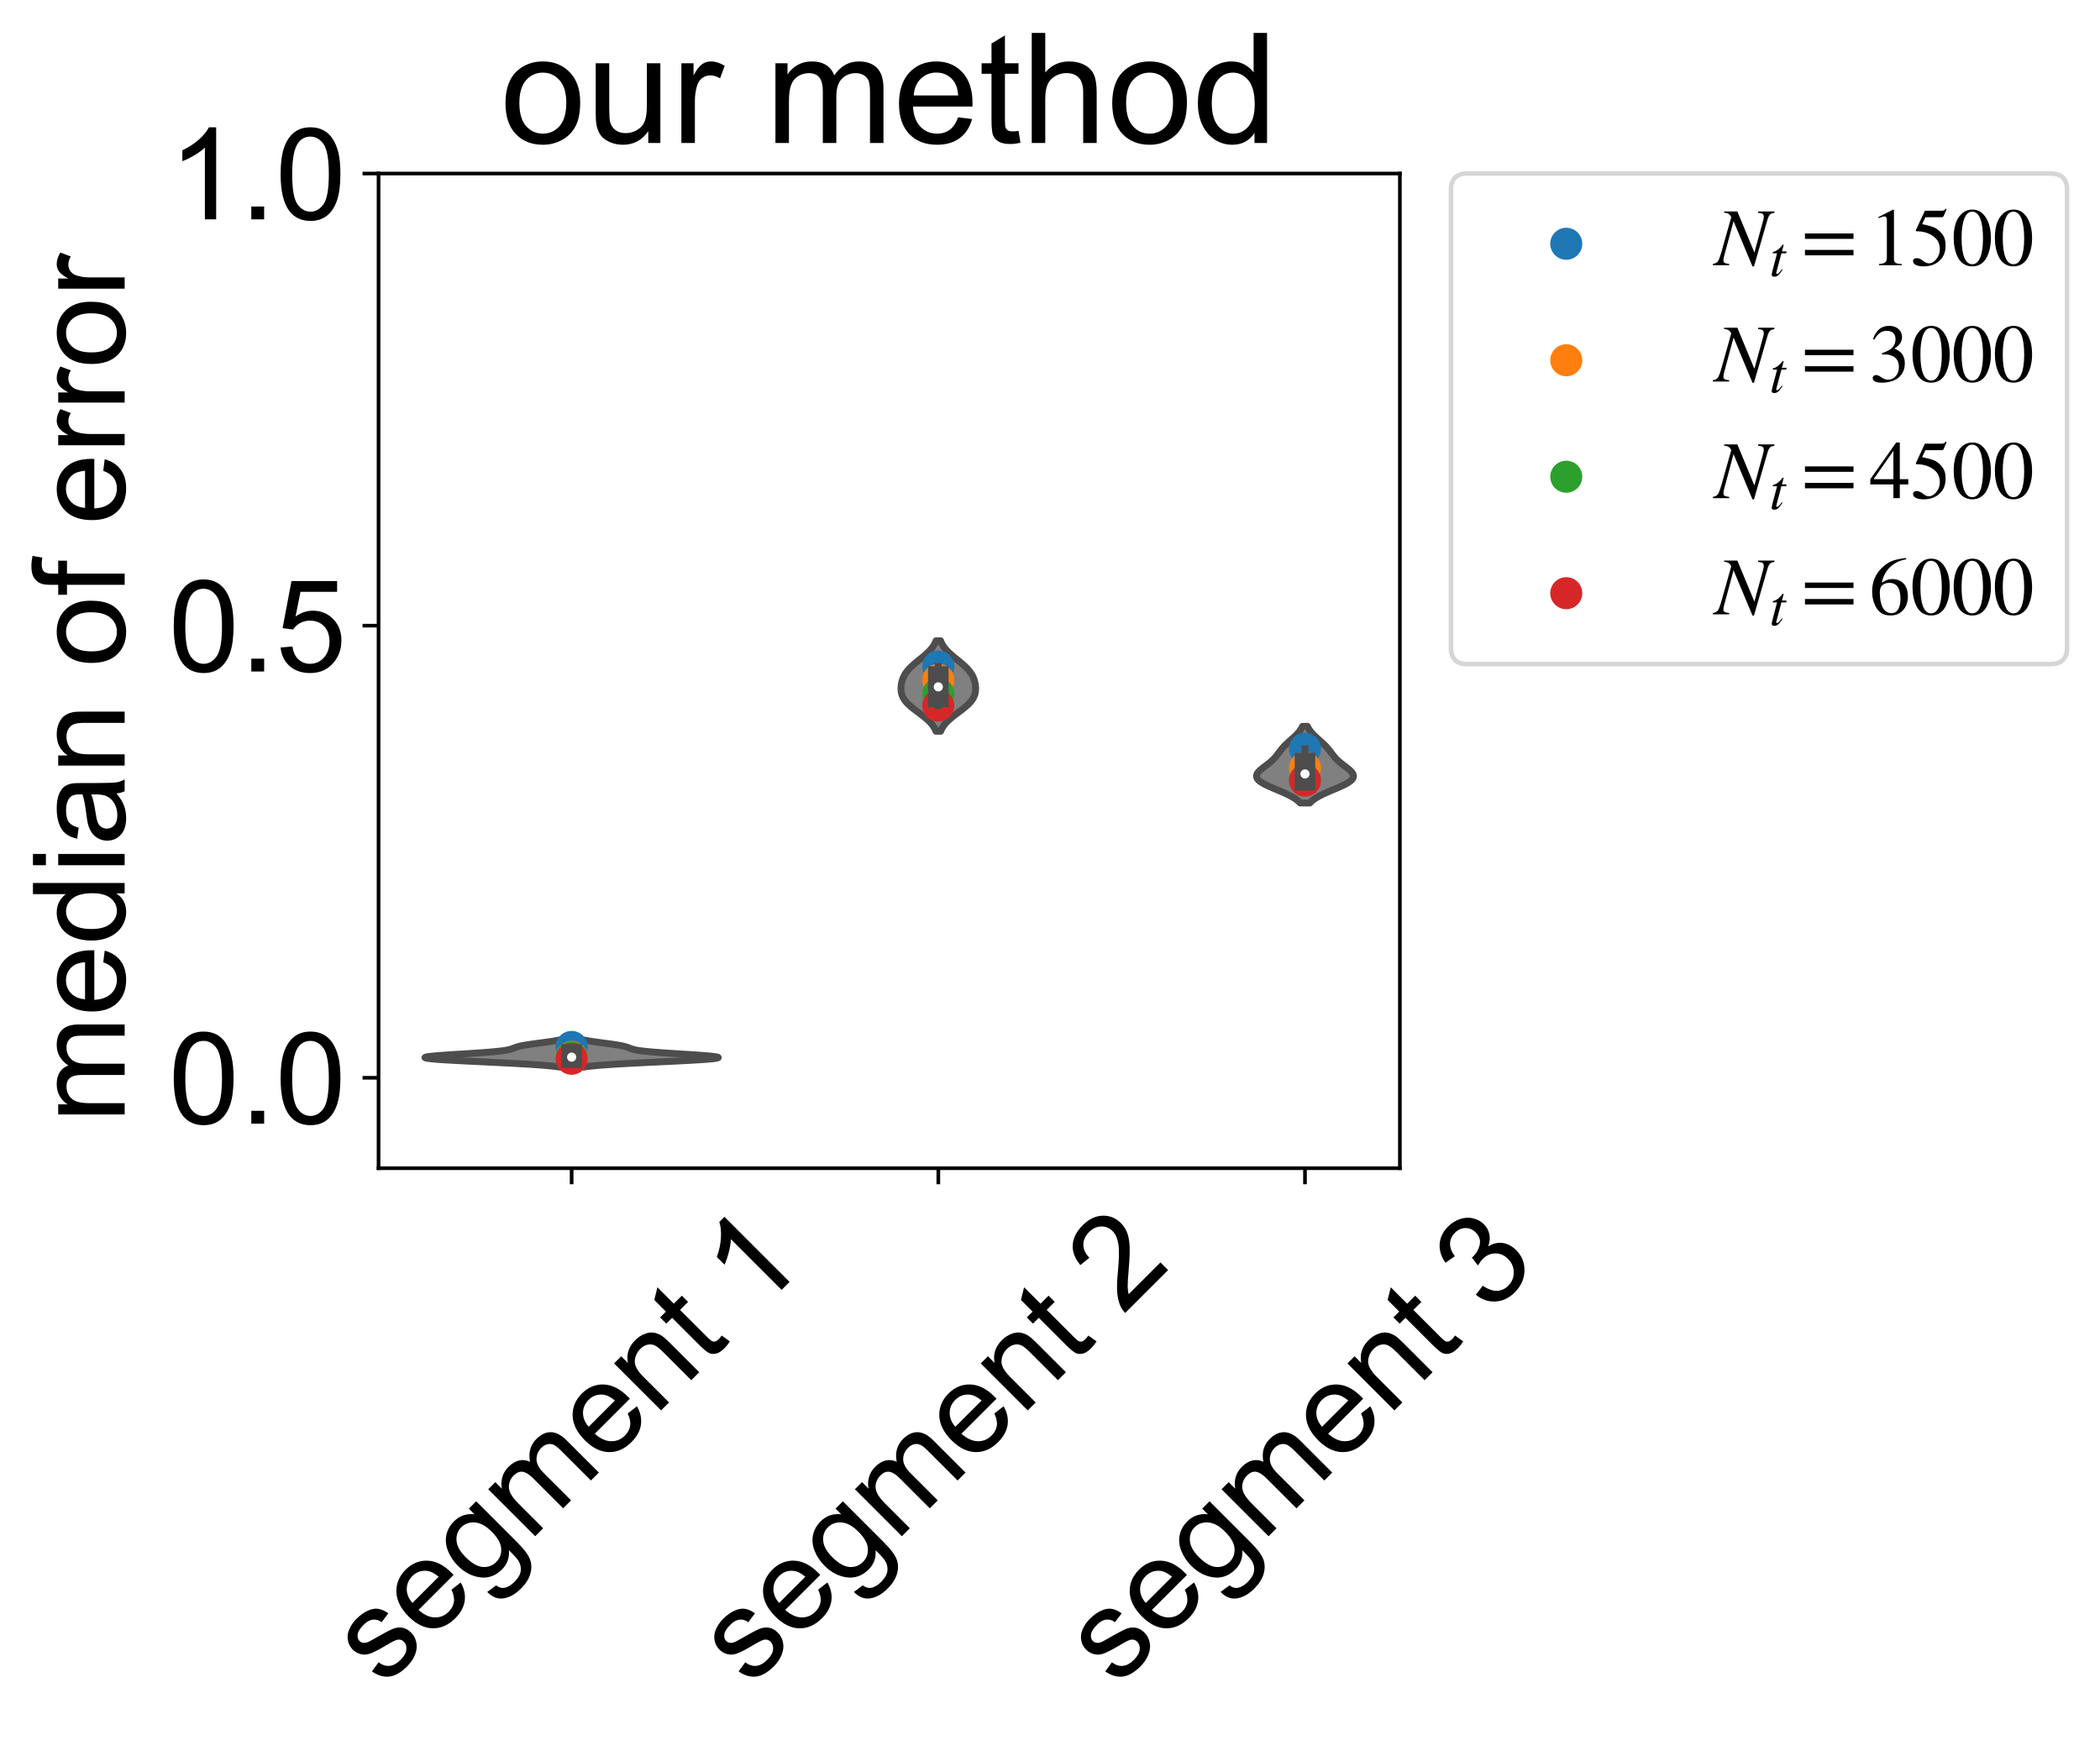 <?xml version="1.0" encoding="utf-8" standalone="no"?>
<!DOCTYPE svg PUBLIC "-//W3C//DTD SVG 1.1//EN"
  "http://www.w3.org/Graphics/SVG/1.1/DTD/svg11.dtd">
<!-- Created with matplotlib (https://matplotlib.org/) -->
<svg height="380.409pt" version="1.1" viewBox="0 0 458.927 380.409" width="458.927pt" xmlns="http://www.w3.org/2000/svg" xmlns:xlink="http://www.w3.org/1999/xlink">
 <defs>
  <style type="text/css">
*{stroke-linecap:butt;stroke-linejoin:round;}
  </style>
 </defs>
 <g id="figure_1">
  <g id="patch_1">
   <path d="M 0 380.409 
L 458.927 380.409 
L 458.927 0 
L 0 0 
z
" style="fill:#ffffff;"/>
  </g>
  <g id="axes_1">
   <g id="patch_2">
    <path d="M 82.727 255.368 
L 305.927 255.368 
L 305.927 37.928 
L 82.727 37.928 
z
" style="fill:#ffffff;"/>
   </g>
   <g id="PolyCollection_1">
    <defs>
     <path d="M 127.63 -147.157 
L 122.22 -147.157 
L 121.786 -147.22 
L 121.3 -147.283 
L 120.758 -147.346 
L 120.157 -147.408 
L 119.494 -147.471 
L 118.768 -147.534 
L 117.976 -147.597 
L 117.12 -147.659 
L 116.198 -147.722 
L 115.212 -147.785 
L 114.165 -147.848 
L 113.06 -147.91 
L 111.902 -147.973 
L 110.697 -148.036 
L 109.452 -148.098 
L 108.175 -148.161 
L 106.876 -148.224 
L 105.566 -148.287 
L 104.257 -148.349 
L 102.96 -148.412 
L 101.688 -148.475 
L 100.456 -148.538 
L 99.276 -148.6 
L 98.161 -148.663 
L 97.125 -148.726 
L 96.18 -148.788 
L 95.337 -148.851 
L 94.606 -148.914 
L 93.995 -148.977 
L 93.513 -149.039 
L 93.163 -149.102 
L 92.949 -149.165 
L 92.872 -149.228 
L 92.932 -149.29 
L 93.125 -149.353 
L 93.446 -149.416 
L 93.887 -149.478 
L 94.441 -149.541 
L 95.097 -149.604 
L 95.843 -149.667 
L 96.665 -149.729 
L 97.551 -149.792 
L 98.486 -149.855 
L 99.455 -149.918 
L 100.445 -149.98 
L 101.441 -150.043 
L 102.43 -150.106 
L 103.4 -150.168 
L 104.34 -150.231 
L 105.239 -150.294 
L 106.09 -150.357 
L 106.887 -150.419 
L 107.623 -150.482 
L 108.297 -150.545 
L 108.906 -150.608 
L 109.45 -150.67 
L 109.932 -150.733 
L 110.354 -150.796 
L 110.72 -150.858 
L 111.037 -150.921 
L 111.309 -150.984 
L 111.544 -151.047 
L 111.75 -151.109 
L 111.933 -151.172 
L 112.101 -151.235 
L 112.262 -151.298 
L 112.422 -151.36 
L 112.587 -151.423 
L 112.764 -151.486 
L 112.957 -151.548 
L 113.17 -151.611 
L 113.407 -151.674 
L 113.67 -151.737 
L 113.96 -151.799 
L 114.277 -151.862 
L 114.621 -151.925 
L 114.991 -151.988 
L 115.384 -152.05 
L 115.798 -152.113 
L 116.231 -152.176 
L 116.678 -152.239 
L 117.135 -152.301 
L 117.6 -152.364 
L 118.068 -152.427 
L 118.535 -152.489 
L 118.997 -152.552 
L 119.451 -152.615 
L 119.894 -152.678 
L 120.322 -152.74 
L 120.734 -152.803 
L 121.127 -152.866 
L 121.499 -152.929 
L 121.849 -152.991 
L 122.177 -153.054 
L 122.481 -153.117 
L 122.762 -153.179 
L 123.02 -153.242 
L 123.255 -153.305 
L 123.468 -153.368 
L 126.381 -153.368 
L 126.381 -153.368 
L 126.594 -153.305 
L 126.829 -153.242 
L 127.087 -153.179 
L 127.368 -153.117 
L 127.673 -153.054 
L 128 -152.991 
L 128.351 -152.929 
L 128.723 -152.866 
L 129.116 -152.803 
L 129.527 -152.74 
L 129.956 -152.678 
L 130.399 -152.615 
L 130.853 -152.552 
L 131.315 -152.489 
L 131.782 -152.427 
L 132.249 -152.364 
L 132.714 -152.301 
L 133.172 -152.239 
L 133.619 -152.176 
L 134.051 -152.113 
L 134.466 -152.05 
L 134.859 -151.988 
L 135.229 -151.925 
L 135.573 -151.862 
L 135.89 -151.799 
L 136.179 -151.737 
L 136.442 -151.674 
L 136.679 -151.611 
L 136.893 -151.548 
L 137.086 -151.486 
L 137.262 -151.423 
L 137.428 -151.36 
L 137.588 -151.298 
L 137.748 -151.235 
L 137.916 -151.172 
L 138.1 -151.109 
L 138.305 -151.047 
L 138.54 -150.984 
L 138.813 -150.921 
L 139.129 -150.858 
L 139.496 -150.796 
L 139.918 -150.733 
L 140.399 -150.67 
L 140.944 -150.608 
L 141.553 -150.545 
L 142.226 -150.482 
L 142.963 -150.419 
L 143.759 -150.357 
L 144.61 -150.294 
L 145.51 -150.231 
L 146.449 -150.168 
L 147.419 -150.106 
L 148.408 -150.043 
L 149.404 -149.98 
L 150.394 -149.918 
L 151.364 -149.855 
L 152.298 -149.792 
L 153.184 -149.729 
L 154.007 -149.667 
L 154.752 -149.604 
L 155.408 -149.541 
L 155.962 -149.478 
L 156.404 -149.416 
L 156.725 -149.353 
L 156.917 -149.29 
L 156.977 -149.228 
L 156.901 -149.165 
L 156.687 -149.102 
L 156.337 -149.039 
L 155.854 -148.977 
L 155.244 -148.914 
L 154.513 -148.851 
L 153.669 -148.788 
L 152.724 -148.726 
L 151.688 -148.663 
L 150.574 -148.6 
L 149.394 -148.538 
L 148.161 -148.475 
L 146.89 -148.412 
L 145.593 -148.349 
L 144.283 -148.287 
L 142.973 -148.224 
L 141.675 -148.161 
L 140.398 -148.098 
L 139.153 -148.036 
L 137.947 -147.973 
L 136.789 -147.91 
L 135.684 -147.848 
L 134.637 -147.785 
L 133.651 -147.722 
L 132.73 -147.659 
L 131.873 -147.597 
L 131.082 -147.534 
L 130.356 -147.471 
L 129.693 -147.408 
L 129.092 -147.346 
L 128.549 -147.283 
L 128.063 -147.22 
L 127.63 -147.157 
z
" id="m12035058ef" style="stroke:#4d4d4d;stroke-width:1.5;"/>
    </defs>
    <g clip-path="url(#p26f9926bec)">
     <use style="fill:#808080;stroke:#4d4d4d;stroke-width:1.5;" x="0" xlink:href="#m12035058ef" y="380.409"/>
    </g>
   </g>
   <g id="PolyCollection_2">
    <defs>
     <path d="M 205.576 -220.557 
L 204.536 -220.557 
L 204.454 -220.757 
L 204.362 -220.957 
L 204.26 -221.156 
L 204.147 -221.356 
L 204.023 -221.556 
L 203.887 -221.756 
L 203.739 -221.955 
L 203.578 -222.155 
L 203.406 -222.355 
L 203.222 -222.555 
L 203.026 -222.755 
L 202.818 -222.954 
L 202.599 -223.154 
L 202.371 -223.354 
L 202.133 -223.554 
L 201.887 -223.753 
L 201.635 -223.953 
L 201.377 -224.153 
L 201.114 -224.353 
L 200.849 -224.552 
L 200.583 -224.752 
L 200.318 -224.952 
L 200.055 -225.152 
L 199.796 -225.352 
L 199.542 -225.551 
L 199.296 -225.751 
L 199.058 -225.951 
L 198.829 -226.151 
L 198.612 -226.35 
L 198.406 -226.55 
L 198.213 -226.75 
L 198.034 -226.95 
L 197.868 -227.149 
L 197.717 -227.349 
L 197.579 -227.549 
L 197.456 -227.749 
L 197.347 -227.949 
L 197.251 -228.148 
L 197.168 -228.348 
L 197.098 -228.548 
L 197.04 -228.748 
L 196.992 -228.947 
L 196.956 -229.147 
L 196.929 -229.347 
L 196.911 -229.547 
L 196.901 -229.746 
L 196.9 -229.946 
L 196.906 -230.146 
L 196.918 -230.346 
L 196.938 -230.546 
L 196.964 -230.745 
L 196.996 -230.945 
L 197.035 -231.145 
L 197.081 -231.345 
L 197.133 -231.544 
L 197.193 -231.744 
L 197.26 -231.944 
L 197.335 -232.144 
L 197.419 -232.343 
L 197.512 -232.543 
L 197.614 -232.743 
L 197.726 -232.943 
L 197.848 -233.143 
L 197.981 -233.342 
L 198.125 -233.542 
L 198.28 -233.742 
L 198.446 -233.942 
L 198.623 -234.141 
L 198.81 -234.341 
L 199.008 -234.541 
L 199.215 -234.741 
L 199.43 -234.94 
L 199.654 -235.14 
L 199.884 -235.34 
L 200.121 -235.54 
L 200.361 -235.74 
L 200.605 -235.939 
L 200.851 -236.139 
L 201.098 -236.339 
L 201.343 -236.539 
L 201.587 -236.738 
L 201.826 -236.938 
L 202.061 -237.138 
L 202.29 -237.338 
L 202.511 -237.537 
L 202.724 -237.737 
L 202.929 -237.937 
L 203.123 -238.137 
L 203.307 -238.337 
L 203.481 -238.536 
L 203.643 -238.736 
L 203.794 -238.936 
L 203.934 -239.136 
L 204.063 -239.335 
L 204.181 -239.535 
L 204.289 -239.735 
L 204.386 -239.935 
L 204.474 -240.134 
L 204.553 -240.334 
L 205.559 -240.334 
L 205.559 -240.334 
L 205.637 -240.134 
L 205.725 -239.935 
L 205.823 -239.735 
L 205.93 -239.535 
L 206.048 -239.335 
L 206.177 -239.136 
L 206.317 -238.936 
L 206.468 -238.736 
L 206.631 -238.536 
L 206.804 -238.337 
L 206.988 -238.137 
L 207.183 -237.937 
L 207.387 -237.737 
L 207.6 -237.537 
L 207.822 -237.338 
L 208.05 -237.138 
L 208.285 -236.938 
L 208.525 -236.738 
L 208.768 -236.539 
L 209.014 -236.339 
L 209.26 -236.139 
L 209.506 -235.939 
L 209.75 -235.74 
L 209.991 -235.54 
L 210.227 -235.34 
L 210.458 -235.14 
L 210.681 -234.94 
L 210.897 -234.741 
L 211.104 -234.541 
L 211.301 -234.341 
L 211.488 -234.141 
L 211.665 -233.942 
L 211.831 -233.742 
L 211.986 -233.542 
L 212.13 -233.342 
L 212.263 -233.143 
L 212.386 -232.943 
L 212.498 -232.743 
L 212.6 -232.543 
L 212.693 -232.343 
L 212.776 -232.144 
L 212.851 -231.944 
L 212.919 -231.744 
L 212.978 -231.544 
L 213.031 -231.345 
L 213.076 -231.145 
L 213.115 -230.945 
L 213.147 -230.745 
L 213.173 -230.546 
L 213.193 -230.346 
L 213.206 -230.146 
L 213.212 -229.946 
L 213.21 -229.746 
L 213.201 -229.547 
L 213.183 -229.347 
L 213.156 -229.147 
L 213.119 -228.947 
L 213.072 -228.748 
L 213.014 -228.548 
L 212.943 -228.348 
L 212.861 -228.148 
L 212.765 -227.949 
L 212.655 -227.749 
L 212.532 -227.549 
L 212.395 -227.349 
L 212.243 -227.149 
L 212.077 -226.95 
L 211.898 -226.75 
L 211.705 -226.55 
L 211.5 -226.35 
L 211.282 -226.151 
L 211.054 -225.951 
L 210.816 -225.751 
L 210.569 -225.551 
L 210.315 -225.352 
L 210.056 -225.152 
L 209.793 -224.952 
L 209.528 -224.752 
L 209.262 -224.552 
L 208.997 -224.353 
L 208.735 -224.153 
L 208.477 -223.953 
L 208.224 -223.753 
L 207.978 -223.554 
L 207.74 -223.354 
L 207.512 -223.154 
L 207.294 -222.954 
L 207.086 -222.755 
L 206.89 -222.555 
L 206.705 -222.355 
L 206.533 -222.155 
L 206.373 -221.955 
L 206.225 -221.756 
L 206.089 -221.556 
L 205.965 -221.356 
L 205.852 -221.156 
L 205.75 -220.957 
L 205.658 -220.757 
L 205.576 -220.557 
z
" id="mddac455bd5" style="stroke:#4d4d4d;stroke-width:1.5;"/>
    </defs>
    <g clip-path="url(#p26f9926bec)">
     <use style="fill:#808080;stroke:#4d4d4d;stroke-width:1.5;" x="0" xlink:href="#mddac455bd5" y="380.409"/>
    </g>
   </g>
   <g id="PolyCollection_3">
    <defs>
     <path d="M 286.242 -204.866 
L 284.132 -204.866 
L 283.975 -205.035 
L 283.8 -205.205 
L 283.608 -205.374 
L 283.397 -205.544 
L 283.168 -205.713 
L 282.919 -205.883 
L 282.651 -206.052 
L 282.364 -206.221 
L 282.058 -206.391 
L 281.734 -206.56 
L 281.394 -206.73 
L 281.039 -206.899 
L 280.669 -207.069 
L 280.289 -207.238 
L 279.899 -207.408 
L 279.502 -207.577 
L 279.101 -207.747 
L 278.7 -207.916 
L 278.3 -208.086 
L 277.906 -208.255 
L 277.521 -208.425 
L 277.149 -208.594 
L 276.791 -208.764 
L 276.453 -208.933 
L 276.136 -209.103 
L 275.843 -209.272 
L 275.577 -209.442 
L 275.341 -209.611 
L 275.135 -209.781 
L 274.961 -209.95 
L 274.82 -210.12 
L 274.713 -210.289 
L 274.639 -210.459 
L 274.599 -210.628 
L 274.592 -210.798 
L 274.616 -210.967 
L 274.67 -211.137 
L 274.753 -211.306 
L 274.861 -211.476 
L 274.993 -211.645 
L 275.146 -211.815 
L 275.317 -211.984 
L 275.504 -212.154 
L 275.704 -212.323 
L 275.913 -212.493 
L 276.129 -212.662 
L 276.35 -212.832 
L 276.572 -213.001 
L 276.795 -213.171 
L 277.014 -213.34 
L 277.23 -213.51 
L 277.439 -213.679 
L 277.642 -213.849 
L 277.837 -214.018 
L 278.023 -214.188 
L 278.2 -214.357 
L 278.369 -214.527 
L 278.529 -214.696 
L 278.681 -214.866 
L 278.826 -215.035 
L 278.965 -215.205 
L 279.099 -215.374 
L 279.229 -215.544 
L 279.356 -215.713 
L 279.483 -215.883 
L 279.609 -216.052 
L 279.737 -216.222 
L 279.867 -216.391 
L 280.002 -216.561 
L 280.14 -216.73 
L 280.284 -216.9 
L 280.434 -217.069 
L 280.59 -217.238 
L 280.752 -217.408 
L 280.919 -217.577 
L 281.093 -217.747 
L 281.272 -217.916 
L 281.455 -218.086 
L 281.642 -218.255 
L 281.831 -218.425 
L 282.022 -218.594 
L 282.213 -218.764 
L 282.404 -218.933 
L 282.593 -219.103 
L 282.779 -219.272 
L 282.96 -219.442 
L 283.137 -219.611 
L 283.308 -219.781 
L 283.472 -219.95 
L 283.628 -220.12 
L 283.776 -220.289 
L 283.916 -220.459 
L 284.047 -220.628 
L 284.17 -220.798 
L 284.283 -220.967 
L 284.387 -221.137 
L 284.482 -221.306 
L 284.569 -221.476 
L 284.648 -221.645 
L 285.725 -221.645 
L 285.725 -221.645 
L 285.804 -221.476 
L 285.891 -221.306 
L 285.986 -221.137 
L 286.091 -220.967 
L 286.204 -220.798 
L 286.326 -220.628 
L 286.457 -220.459 
L 286.597 -220.289 
L 286.745 -220.12 
L 286.902 -219.95 
L 287.066 -219.781 
L 287.236 -219.611 
L 287.413 -219.442 
L 287.595 -219.272 
L 287.781 -219.103 
L 287.969 -218.933 
L 288.16 -218.764 
L 288.352 -218.594 
L 288.542 -218.425 
L 288.732 -218.255 
L 288.918 -218.086 
L 289.102 -217.916 
L 289.28 -217.747 
L 289.454 -217.577 
L 289.622 -217.408 
L 289.784 -217.238 
L 289.939 -217.069 
L 290.089 -216.9 
L 290.233 -216.73 
L 290.372 -216.561 
L 290.506 -216.391 
L 290.636 -216.222 
L 290.764 -216.052 
L 290.891 -215.883 
L 291.017 -215.713 
L 291.145 -215.544 
L 291.275 -215.374 
L 291.408 -215.205 
L 291.547 -215.035 
L 291.692 -214.866 
L 291.844 -214.696 
L 292.004 -214.527 
L 292.173 -214.357 
L 292.35 -214.188 
L 292.537 -214.018 
L 292.731 -213.849 
L 292.934 -213.679 
L 293.144 -213.51 
L 293.359 -213.34 
L 293.579 -213.171 
L 293.801 -213.001 
L 294.023 -212.832 
L 294.244 -212.662 
L 294.46 -212.493 
L 294.67 -212.323 
L 294.869 -212.154 
L 295.056 -211.984 
L 295.227 -211.815 
L 295.38 -211.645 
L 295.512 -211.476 
L 295.621 -211.306 
L 295.703 -211.137 
L 295.757 -210.967 
L 295.781 -210.798 
L 295.774 -210.628 
L 295.734 -210.459 
L 295.661 -210.289 
L 295.554 -210.12 
L 295.413 -209.95 
L 295.239 -209.781 
L 295.033 -209.611 
L 294.796 -209.442 
L 294.53 -209.272 
L 294.237 -209.103 
L 293.92 -208.933 
L 293.582 -208.764 
L 293.225 -208.594 
L 292.852 -208.425 
L 292.467 -208.255 
L 292.073 -208.086 
L 291.674 -207.916 
L 291.272 -207.747 
L 290.872 -207.577 
L 290.475 -207.408 
L 290.085 -207.238 
L 289.704 -207.069 
L 289.335 -206.899 
L 288.979 -206.73 
L 288.639 -206.56 
L 288.315 -206.391 
L 288.01 -206.221 
L 287.723 -206.052 
L 287.454 -205.883 
L 287.206 -205.713 
L 286.976 -205.544 
L 286.765 -205.374 
L 286.573 -205.205 
L 286.399 -205.035 
L 286.242 -204.866 
z
" id="md738bcadb9" style="stroke:#4d4d4d;stroke-width:1.5;"/>
    </defs>
    <g clip-path="url(#p26f9926bec)">
     <use style="fill:#808080;stroke:#4d4d4d;stroke-width:1.5;" x="0" xlink:href="#md738bcadb9" y="380.409"/>
    </g>
   </g>
   <g id="PathCollection_1">
    <defs>
     <path d="M 0 3 
C 0.796 3 1.559 2.684 2.121 2.121 
C 2.684 1.559 3 0.796 3 0 
C 3 -0.796 2.684 -1.559 2.121 -2.121 
C 1.559 -2.684 0.796 -3 0 -3 
C -0.796 -3 -1.559 -2.684 -2.121 -2.121 
C -2.684 -1.559 -3 -0.796 -3 0 
C -3 0.796 -2.684 1.559 -2.121 2.121 
C -1.559 2.684 -0.796 3 0 3 
z
" id="m9d0c7ca783" style="stroke:#1f77b4;"/>
    </defs>
    <g clip-path="url(#p26f9926bec)">
     <use style="fill:#1f77b4;stroke:#1f77b4;" x="124.925" xlink:href="#m9d0c7ca783" y="228.849"/>
     <use style="fill:#1f77b4;stroke:#1f77b4;" x="205.056" xlink:href="#m9d0c7ca783" y="145.693"/>
     <use style="fill:#1f77b4;stroke:#1f77b4;" x="285.187" xlink:href="#m9d0c7ca783" y="163.688"/>
    </g>
   </g>
   <g id="PathCollection_2">
    <defs>
     <path d="M 0 3 
C 0.796 3 1.559 2.684 2.121 2.121 
C 2.684 1.559 3 0.796 3 0 
C 3 -0.796 2.684 -1.559 2.121 -2.121 
C 1.559 -2.684 0.796 -3 0 -3 
C -0.796 -3 -1.559 -2.684 -2.121 -2.121 
C -2.684 -1.559 -3 -0.796 -3 0 
C -3 0.796 -2.684 1.559 -2.121 2.121 
C -1.559 2.684 -0.796 3 0 3 
z
" id="mfb51037f22" style="stroke:#ff7f0e;"/>
    </defs>
    <g clip-path="url(#p26f9926bec)">
     <use style="fill:#ff7f0e;stroke:#ff7f0e;" x="124.925" xlink:href="#mfb51037f22" y="231.032"/>
     <use style="fill:#ff7f0e;stroke:#ff7f0e;" x="205.056" xlink:href="#mfb51037f22" y="148.61"/>
     <use style="fill:#ff7f0e;stroke:#ff7f0e;" x="285.187" xlink:href="#mfb51037f22" y="167.848"/>
    </g>
   </g>
   <g id="PathCollection_3">
    <defs>
     <path d="M 0 3 
C 0.796 3 1.559 2.684 2.121 2.121 
C 2.684 1.559 3 0.796 3 0 
C 3 -0.796 2.684 -1.559 2.121 -2.121 
C 1.559 -2.684 0.796 -3 0 -3 
C -0.796 -3 -1.559 -2.684 -2.121 -2.121 
C -2.684 -1.559 -3 -0.796 -3 0 
C -3 0.796 -2.684 1.559 -2.121 2.121 
C -1.559 2.684 -0.796 3 0 3 
z
" id="mb08a8d67c9" style="stroke:#2ca02c;"/>
    </defs>
    <g clip-path="url(#p26f9926bec)">
     <use style="fill:#2ca02c;stroke:#2ca02c;" x="124.925" xlink:href="#mb08a8d67c9" y="231.15"/>
     <use style="fill:#2ca02c;stroke:#2ca02c;" x="205.056" xlink:href="#mb08a8d67c9" y="151.685"/>
     <use style="fill:#2ca02c;stroke:#2ca02c;" x="285.187" xlink:href="#mb08a8d67c9" y="170.515"/>
    </g>
   </g>
   <g id="PathCollection_4">
    <defs>
     <path d="M 0 3 
C 0.796 3 1.559 2.684 2.121 2.121 
C 2.684 1.559 3 0.796 3 0 
C 3 -0.796 2.684 -1.559 2.121 -2.121 
C 1.559 -2.684 0.796 -3 0 -3 
C -0.796 -3 -1.559 -2.684 -2.121 -2.121 
C -2.684 -1.559 -3 -0.796 -3 0 
C -3 0.796 -2.684 1.559 -2.121 2.121 
C -1.559 2.684 -0.796 3 0 3 
z
" id="mb067ff035e" style="stroke:#d62728;"/>
    </defs>
    <g clip-path="url(#p26f9926bec)">
     <use style="fill:#d62728;stroke:#d62728;" x="124.925" xlink:href="#mb067ff035e" y="231.443"/>
     <use style="fill:#d62728;stroke:#d62728;" x="205.056" xlink:href="#mb067ff035e" y="154.233"/>
     <use style="fill:#d62728;stroke:#d62728;" x="285.187" xlink:href="#mb067ff035e" y="170.618"/>
    </g>
   </g>
   <g id="matplotlib.axis_1">
    <g id="xtick_1">
     <g id="line2d_1">
      <defs>
       <path d="M 0 0 
L 0 3.5 
" id="me4b3abcb7f" style="stroke:#000000;stroke-width:0.8;"/>
      </defs>
      <g>
       <use style="stroke:#000000;stroke-width:0.8;" x="124.925" xlink:href="#me4b3abcb7f" y="255.368"/>
      </g>
     </g>
     <g id="text_1">
      <!-- segment 1 -->
      <defs>
       <path d="M 3.078 15.484 
L 11.766 16.844 
Q 12.5 11.625 15.844 8.844 
Q 19.188 6.062 25.203 6.062 
Q 31.25 6.062 34.172 8.516 
Q 37.109 10.984 37.109 14.312 
Q 37.109 17.281 34.516 19 
Q 32.719 20.172 25.531 21.969 
Q 15.875 24.422 12.141 26.203 
Q 8.406 27.984 6.469 31.125 
Q 4.547 34.281 4.547 38.094 
Q 4.547 41.547 6.125 44.5 
Q 7.719 47.469 10.453 49.422 
Q 12.5 50.922 16.031 51.969 
Q 19.578 53.031 23.641 53.031 
Q 29.734 53.031 34.344 51.266 
Q 38.969 49.516 41.156 46.5 
Q 43.359 43.5 44.188 38.484 
L 35.594 37.312 
Q 35.016 41.312 32.203 43.547 
Q 29.391 45.797 24.266 45.797 
Q 18.219 45.797 15.625 43.797 
Q 13.031 41.797 13.031 39.109 
Q 13.031 37.406 14.109 36.031 
Q 15.188 34.625 17.484 33.688 
Q 18.797 33.203 25.25 31.453 
Q 34.578 28.953 38.25 27.359 
Q 41.938 25.781 44.031 22.75 
Q 46.141 19.734 46.141 15.234 
Q 46.141 10.844 43.578 6.953 
Q 41.016 3.078 36.172 0.953 
Q 31.344 -1.172 25.25 -1.172 
Q 15.141 -1.172 9.844 3.031 
Q 4.547 7.234 3.078 15.484 
z
" id="ArialMT-115"/>
       <path d="M 42.094 16.703 
L 51.172 15.578 
Q 49.031 7.625 43.219 3.219 
Q 37.406 -1.172 28.375 -1.172 
Q 17 -1.172 10.328 5.828 
Q 3.656 12.844 3.656 25.484 
Q 3.656 38.578 10.391 45.797 
Q 17.141 53.031 27.875 53.031 
Q 38.281 53.031 44.875 45.953 
Q 51.469 38.875 51.469 26.031 
Q 51.469 25.25 51.422 23.688 
L 12.75 23.688 
Q 13.234 15.141 17.578 10.594 
Q 21.922 6.062 28.422 6.062 
Q 33.25 6.062 36.672 8.594 
Q 40.094 11.141 42.094 16.703 
z
M 13.234 30.906 
L 42.188 30.906 
Q 41.609 37.453 38.875 40.719 
Q 34.672 45.797 27.984 45.797 
Q 21.922 45.797 17.797 41.75 
Q 13.672 37.703 13.234 30.906 
z
" id="ArialMT-101"/>
       <path d="M 4.984 -4.297 
L 13.531 -5.562 
Q 14.062 -9.516 16.5 -11.328 
Q 19.781 -13.766 25.438 -13.766 
Q 31.547 -13.766 34.859 -11.328 
Q 38.188 -8.891 39.359 -4.5 
Q 40.047 -1.812 39.984 6.781 
Q 34.234 0 25.641 0 
Q 14.938 0 9.078 7.719 
Q 3.219 15.438 3.219 26.219 
Q 3.219 33.641 5.906 39.906 
Q 8.594 46.188 13.688 49.609 
Q 18.797 53.031 25.688 53.031 
Q 34.859 53.031 40.828 45.609 
L 40.828 51.859 
L 48.922 51.859 
L 48.922 7.031 
Q 48.922 -5.078 46.453 -10.125 
Q 44 -15.188 38.641 -18.109 
Q 33.297 -21.047 25.484 -21.047 
Q 16.219 -21.047 10.5 -16.875 
Q 4.781 -12.703 4.984 -4.297 
z
M 12.25 26.859 
Q 12.25 16.656 16.297 11.969 
Q 20.359 7.281 26.469 7.281 
Q 32.516 7.281 36.609 11.938 
Q 40.719 16.609 40.719 26.562 
Q 40.719 36.078 36.5 40.906 
Q 32.281 45.75 26.312 45.75 
Q 20.453 45.75 16.344 40.984 
Q 12.25 36.234 12.25 26.859 
z
" id="ArialMT-103"/>
       <path d="M 6.594 0 
L 6.594 51.859 
L 14.453 51.859 
L 14.453 44.578 
Q 16.891 48.391 20.938 50.703 
Q 25 53.031 30.172 53.031 
Q 35.938 53.031 39.625 50.641 
Q 43.312 48.25 44.828 43.953 
Q 50.984 53.031 60.844 53.031 
Q 68.562 53.031 72.703 48.75 
Q 76.859 44.484 76.859 35.594 
L 76.859 0 
L 68.109 0 
L 68.109 32.672 
Q 68.109 37.938 67.25 40.25 
Q 66.406 42.578 64.156 43.984 
Q 61.922 45.406 58.891 45.406 
Q 53.422 45.406 49.797 41.766 
Q 46.188 38.141 46.188 30.125 
L 46.188 0 
L 37.406 0 
L 37.406 33.688 
Q 37.406 39.547 35.25 42.469 
Q 33.109 45.406 28.219 45.406 
Q 24.516 45.406 21.359 43.453 
Q 18.219 41.5 16.797 37.734 
Q 15.375 33.984 15.375 26.906 
L 15.375 0 
z
" id="ArialMT-109"/>
       <path d="M 6.594 0 
L 6.594 51.859 
L 14.5 51.859 
L 14.5 44.484 
Q 20.219 53.031 31 53.031 
Q 35.688 53.031 39.625 51.344 
Q 43.562 49.656 45.516 46.922 
Q 47.469 44.188 48.25 40.438 
Q 48.734 37.984 48.734 31.891 
L 48.734 0 
L 39.938 0 
L 39.938 31.547 
Q 39.938 36.922 38.906 39.578 
Q 37.891 42.234 35.281 43.812 
Q 32.672 45.406 29.156 45.406 
Q 23.531 45.406 19.453 41.844 
Q 15.375 38.281 15.375 28.328 
L 15.375 0 
z
" id="ArialMT-110"/>
       <path d="M 25.781 7.859 
L 27.047 0.094 
Q 23.344 -0.688 20.406 -0.688 
Q 15.625 -0.688 12.984 0.828 
Q 10.359 2.344 9.281 4.812 
Q 8.203 7.281 8.203 15.188 
L 8.203 45.016 
L 1.766 45.016 
L 1.766 51.859 
L 8.203 51.859 
L 8.203 64.703 
L 16.938 69.969 
L 16.938 51.859 
L 25.781 51.859 
L 25.781 45.016 
L 16.938 45.016 
L 16.938 14.703 
Q 16.938 10.938 17.406 9.859 
Q 17.875 8.797 18.922 8.156 
Q 19.969 7.516 21.922 7.516 
Q 23.391 7.516 25.781 7.859 
z
" id="ArialMT-116"/>
       <path id="ArialMT-32"/>
       <path d="M 37.25 0 
L 28.469 0 
L 28.469 56 
Q 25.297 52.984 20.141 49.953 
Q 14.984 46.922 10.891 45.406 
L 10.891 53.906 
Q 18.266 57.375 23.781 62.297 
Q 29.297 67.234 31.594 71.875 
L 37.25 71.875 
z
" id="ArialMT-49"/>
      </defs>
      <g transform="translate(83.735 369.041)rotate(-45)scale(0.28 -0.28)">
       <use xlink:href="#ArialMT-115"/>
       <use x="50" xlink:href="#ArialMT-101"/>
       <use x="105.615" xlink:href="#ArialMT-103"/>
       <use x="161.23" xlink:href="#ArialMT-109"/>
       <use x="244.531" xlink:href="#ArialMT-101"/>
       <use x="300.146" xlink:href="#ArialMT-110"/>
       <use x="355.762" xlink:href="#ArialMT-116"/>
       <use x="383.545" xlink:href="#ArialMT-32"/>
       <use x="411.328" xlink:href="#ArialMT-49"/>
      </g>
     </g>
    </g>
    <g id="xtick_2">
     <g id="line2d_2">
      <g>
       <use style="stroke:#000000;stroke-width:0.8;" x="205.056" xlink:href="#me4b3abcb7f" y="255.368"/>
      </g>
     </g>
     <g id="text_2">
      <!-- segment 2 -->
      <defs>
       <path d="M 50.344 8.453 
L 50.344 0 
L 3.031 0 
Q 2.938 3.172 4.047 6.109 
Q 5.859 10.938 9.828 15.625 
Q 13.812 20.312 21.344 26.469 
Q 33.016 36.031 37.109 41.625 
Q 41.219 47.219 41.219 52.203 
Q 41.219 57.422 37.469 61 
Q 33.734 64.594 27.734 64.594 
Q 21.391 64.594 17.578 60.781 
Q 13.766 56.984 13.719 50.25 
L 4.688 51.172 
Q 5.609 61.281 11.656 66.578 
Q 17.719 71.875 27.938 71.875 
Q 38.234 71.875 44.234 66.156 
Q 50.25 60.453 50.25 52 
Q 50.25 47.703 48.484 43.547 
Q 46.734 39.406 42.656 34.812 
Q 38.578 30.219 29.109 22.219 
Q 21.188 15.578 18.938 13.203 
Q 16.703 10.844 15.234 8.453 
z
" id="ArialMT-50"/>
      </defs>
      <g transform="translate(163.866 369.041)rotate(-45)scale(0.28 -0.28)">
       <use xlink:href="#ArialMT-115"/>
       <use x="50" xlink:href="#ArialMT-101"/>
       <use x="105.615" xlink:href="#ArialMT-103"/>
       <use x="161.23" xlink:href="#ArialMT-109"/>
       <use x="244.531" xlink:href="#ArialMT-101"/>
       <use x="300.146" xlink:href="#ArialMT-110"/>
       <use x="355.762" xlink:href="#ArialMT-116"/>
       <use x="383.545" xlink:href="#ArialMT-32"/>
       <use x="411.328" xlink:href="#ArialMT-50"/>
      </g>
     </g>
    </g>
    <g id="xtick_3">
     <g id="line2d_3">
      <g>
       <use style="stroke:#000000;stroke-width:0.8;" x="285.187" xlink:href="#me4b3abcb7f" y="255.368"/>
      </g>
     </g>
     <g id="text_3">
      <!-- segment 3 -->
      <defs>
       <path d="M 4.203 18.891 
L 12.984 20.062 
Q 14.5 12.594 18.141 9.297 
Q 21.781 6 27 6 
Q 33.203 6 37.469 10.297 
Q 41.75 14.594 41.75 20.953 
Q 41.75 27 37.797 30.922 
Q 33.844 34.859 27.734 34.859 
Q 25.25 34.859 21.531 33.891 
L 22.516 41.609 
Q 23.391 41.5 23.922 41.5 
Q 29.547 41.5 34.031 44.422 
Q 38.531 47.359 38.531 53.469 
Q 38.531 58.297 35.25 61.469 
Q 31.984 64.656 26.812 64.656 
Q 21.688 64.656 18.266 61.422 
Q 14.844 58.203 13.875 51.766 
L 5.078 53.328 
Q 6.688 62.156 12.391 67.016 
Q 18.109 71.875 26.609 71.875 
Q 32.469 71.875 37.391 69.359 
Q 42.328 66.844 44.938 62.5 
Q 47.562 58.156 47.562 53.266 
Q 47.562 48.641 45.062 44.828 
Q 42.578 41.016 37.703 38.766 
Q 44.047 37.312 47.562 32.688 
Q 51.078 28.078 51.078 21.141 
Q 51.078 11.766 44.234 5.25 
Q 37.406 -1.266 26.953 -1.266 
Q 17.531 -1.266 11.297 4.344 
Q 5.078 9.969 4.203 18.891 
z
" id="ArialMT-51"/>
      </defs>
      <g transform="translate(243.997 369.041)rotate(-45)scale(0.28 -0.28)">
       <use xlink:href="#ArialMT-115"/>
       <use x="50" xlink:href="#ArialMT-101"/>
       <use x="105.615" xlink:href="#ArialMT-103"/>
       <use x="161.23" xlink:href="#ArialMT-109"/>
       <use x="244.531" xlink:href="#ArialMT-101"/>
       <use x="300.146" xlink:href="#ArialMT-110"/>
       <use x="355.762" xlink:href="#ArialMT-116"/>
       <use x="383.545" xlink:href="#ArialMT-32"/>
       <use x="411.328" xlink:href="#ArialMT-51"/>
      </g>
     </g>
    </g>
   </g>
   <g id="matplotlib.axis_2">
    <g id="ytick_1">
     <g id="line2d_4">
      <defs>
       <path d="M 0 0 
L -3.5 0 
" id="m25b96d43a0" style="stroke:#000000;stroke-width:0.8;"/>
      </defs>
      <g>
       <use style="stroke:#000000;stroke-width:0.8;" x="82.727" xlink:href="#m25b96d43a0" y="235.601"/>
      </g>
     </g>
     <g id="text_4">
      <!-- 0.0 -->
      <defs>
       <path d="M 4.156 35.297 
Q 4.156 48 6.766 55.734 
Q 9.375 63.484 14.516 67.672 
Q 19.672 71.875 27.484 71.875 
Q 33.25 71.875 37.594 69.547 
Q 41.938 67.234 44.766 62.859 
Q 47.609 58.5 49.219 52.219 
Q 50.828 45.953 50.828 35.297 
Q 50.828 22.703 48.234 14.969 
Q 45.656 7.234 40.5 3 
Q 35.359 -1.219 27.484 -1.219 
Q 17.141 -1.219 11.234 6.203 
Q 4.156 15.141 4.156 35.297 
z
M 13.188 35.297 
Q 13.188 17.672 17.312 11.828 
Q 21.438 6 27.484 6 
Q 33.547 6 37.672 11.859 
Q 41.797 17.719 41.797 35.297 
Q 41.797 52.984 37.672 58.781 
Q 33.547 64.594 27.391 64.594 
Q 21.344 64.594 17.719 59.469 
Q 13.188 52.938 13.188 35.297 
z
" id="ArialMT-48"/>
       <path d="M 9.078 0 
L 9.078 10.016 
L 19.094 10.016 
L 19.094 0 
z
" id="ArialMT-46"/>
      </defs>
      <g transform="translate(36.807 245.622)scale(0.28 -0.28)">
       <use xlink:href="#ArialMT-48"/>
       <use x="55.615" xlink:href="#ArialMT-46"/>
       <use x="83.398" xlink:href="#ArialMT-48"/>
      </g>
     </g>
    </g>
    <g id="ytick_2">
     <g id="line2d_5">
      <g>
       <use style="stroke:#000000;stroke-width:0.8;" x="82.727" xlink:href="#m25b96d43a0" y="136.765"/>
      </g>
     </g>
     <g id="text_5">
      <!-- 0.5 -->
      <defs>
       <path d="M 4.156 18.75 
L 13.375 19.531 
Q 14.406 12.797 18.141 9.391 
Q 21.875 6 27.156 6 
Q 33.5 6 37.891 10.781 
Q 42.281 15.578 42.281 23.484 
Q 42.281 31 38.062 35.344 
Q 33.844 39.703 27 39.703 
Q 22.75 39.703 19.328 37.766 
Q 15.922 35.844 13.969 32.766 
L 5.719 33.844 
L 12.641 70.609 
L 48.25 70.609 
L 48.25 62.203 
L 19.672 62.203 
L 15.828 42.969 
Q 22.266 47.469 29.344 47.469 
Q 38.719 47.469 45.156 40.969 
Q 51.609 34.469 51.609 24.266 
Q 51.609 14.547 45.953 7.469 
Q 39.062 -1.219 27.156 -1.219 
Q 17.391 -1.219 11.203 4.25 
Q 5.031 9.719 4.156 18.75 
z
" id="ArialMT-53"/>
      </defs>
      <g transform="translate(36.807 146.786)scale(0.28 -0.28)">
       <use xlink:href="#ArialMT-48"/>
       <use x="55.615" xlink:href="#ArialMT-46"/>
       <use x="83.398" xlink:href="#ArialMT-53"/>
      </g>
     </g>
    </g>
    <g id="ytick_3">
     <g id="line2d_6">
      <g>
       <use style="stroke:#000000;stroke-width:0.8;" x="82.727" xlink:href="#m25b96d43a0" y="37.928"/>
      </g>
     </g>
     <g id="text_6">
      <!-- 1.0 -->
      <g transform="translate(36.807 47.949)scale(0.28 -0.28)">
       <use xlink:href="#ArialMT-49"/>
       <use x="55.615" xlink:href="#ArialMT-46"/>
       <use x="83.398" xlink:href="#ArialMT-48"/>
      </g>
     </g>
    </g>
    <g id="text_7">
     <!-- median of error  -->
     <defs>
      <path d="M 40.234 0 
L 40.234 6.547 
Q 35.297 -1.172 25.734 -1.172 
Q 19.531 -1.172 14.328 2.25 
Q 9.125 5.672 6.266 11.797 
Q 3.422 17.922 3.422 25.875 
Q 3.422 33.641 6 39.969 
Q 8.594 46.297 13.766 49.656 
Q 18.953 53.031 25.344 53.031 
Q 30.031 53.031 33.688 51.047 
Q 37.359 49.078 39.656 45.906 
L 39.656 71.578 
L 48.391 71.578 
L 48.391 0 
z
M 12.453 25.875 
Q 12.453 15.922 16.641 10.984 
Q 20.844 6.062 26.562 6.062 
Q 32.328 6.062 36.344 10.766 
Q 40.375 15.484 40.375 25.141 
Q 40.375 35.797 36.266 40.766 
Q 32.172 45.75 26.172 45.75 
Q 20.312 45.75 16.375 40.969 
Q 12.453 36.188 12.453 25.875 
z
" id="ArialMT-100"/>
      <path d="M 6.641 61.469 
L 6.641 71.578 
L 15.438 71.578 
L 15.438 61.469 
z
M 6.641 0 
L 6.641 51.859 
L 15.438 51.859 
L 15.438 0 
z
" id="ArialMT-105"/>
      <path d="M 40.438 6.391 
Q 35.547 2.25 31.031 0.531 
Q 26.516 -1.172 21.344 -1.172 
Q 12.797 -1.172 8.203 3 
Q 3.609 7.172 3.609 13.672 
Q 3.609 17.484 5.344 20.625 
Q 7.078 23.781 9.891 25.688 
Q 12.703 27.594 16.219 28.562 
Q 18.797 29.25 24.031 29.891 
Q 34.672 31.156 39.703 32.906 
Q 39.75 34.719 39.75 35.203 
Q 39.75 40.578 37.25 42.781 
Q 33.891 45.75 27.25 45.75 
Q 21.047 45.75 18.094 43.578 
Q 15.141 41.406 13.719 35.891 
L 5.125 37.062 
Q 6.297 42.578 8.984 45.969 
Q 11.672 49.359 16.75 51.188 
Q 21.828 53.031 28.516 53.031 
Q 35.156 53.031 39.297 51.469 
Q 43.453 49.906 45.406 47.531 
Q 47.359 45.172 48.141 41.547 
Q 48.578 39.312 48.578 33.453 
L 48.578 21.734 
Q 48.578 9.469 49.141 6.219 
Q 49.703 2.984 51.375 0 
L 42.188 0 
Q 40.828 2.734 40.438 6.391 
z
M 39.703 26.031 
Q 34.906 24.078 25.344 22.703 
Q 19.922 21.922 17.672 20.938 
Q 15.438 19.969 14.203 18.094 
Q 12.984 16.219 12.984 13.922 
Q 12.984 10.406 15.641 8.062 
Q 18.312 5.719 23.438 5.719 
Q 28.516 5.719 32.469 7.938 
Q 36.422 10.156 38.281 14.016 
Q 39.703 17 39.703 22.797 
z
" id="ArialMT-97"/>
      <path d="M 3.328 25.922 
Q 3.328 40.328 11.328 47.266 
Q 18.016 53.031 27.641 53.031 
Q 38.328 53.031 45.109 46.016 
Q 51.906 39.016 51.906 26.656 
Q 51.906 16.656 48.906 10.906 
Q 45.906 5.172 40.156 2 
Q 34.422 -1.172 27.641 -1.172 
Q 16.75 -1.172 10.031 5.812 
Q 3.328 12.797 3.328 25.922 
z
M 12.359 25.922 
Q 12.359 15.969 16.703 11.016 
Q 21.047 6.062 27.641 6.062 
Q 34.188 6.062 38.531 11.031 
Q 42.875 16.016 42.875 26.219 
Q 42.875 35.844 38.5 40.797 
Q 34.125 45.75 27.641 45.75 
Q 21.047 45.75 16.703 40.812 
Q 12.359 35.891 12.359 25.922 
z
" id="ArialMT-111"/>
      <path d="M 8.688 0 
L 8.688 45.016 
L 0.922 45.016 
L 0.922 51.859 
L 8.688 51.859 
L 8.688 57.375 
Q 8.688 62.594 9.625 65.141 
Q 10.891 68.562 14.078 70.672 
Q 17.281 72.797 23.047 72.797 
Q 26.766 72.797 31.25 71.922 
L 29.938 64.266 
Q 27.203 64.75 24.75 64.75 
Q 20.75 64.75 19.094 63.031 
Q 17.438 61.328 17.438 56.641 
L 17.438 51.859 
L 27.547 51.859 
L 27.547 45.016 
L 17.438 45.016 
L 17.438 0 
z
" id="ArialMT-102"/>
      <path d="M 6.5 0 
L 6.5 51.859 
L 14.406 51.859 
L 14.406 44 
Q 17.438 49.516 20 51.266 
Q 22.562 53.031 25.641 53.031 
Q 30.078 53.031 34.672 50.203 
L 31.641 42.047 
Q 28.422 43.953 25.203 43.953 
Q 22.312 43.953 20.016 42.219 
Q 17.719 40.484 16.75 37.406 
Q 15.281 32.719 15.281 27.156 
L 15.281 0 
z
" id="ArialMT-114"/>
     </defs>
     <g transform="translate(27.242 245.46)rotate(-90)scale(0.28 -0.28)">
      <use xlink:href="#ArialMT-109"/>
      <use x="83.301" xlink:href="#ArialMT-101"/>
      <use x="138.916" xlink:href="#ArialMT-100"/>
      <use x="194.531" xlink:href="#ArialMT-105"/>
      <use x="216.748" xlink:href="#ArialMT-97"/>
      <use x="272.363" xlink:href="#ArialMT-110"/>
      <use x="327.979" xlink:href="#ArialMT-32"/>
      <use x="355.762" xlink:href="#ArialMT-111"/>
      <use x="411.377" xlink:href="#ArialMT-102"/>
      <use x="439.16" xlink:href="#ArialMT-32"/>
      <use x="466.943" xlink:href="#ArialMT-101"/>
      <use x="522.559" xlink:href="#ArialMT-114"/>
      <use x="555.859" xlink:href="#ArialMT-114"/>
      <use x="589.16" xlink:href="#ArialMT-111"/>
      <use x="644.775" xlink:href="#ArialMT-114"/>
      <use x="678.076" xlink:href="#ArialMT-32"/>
     </g>
    </g>
   </g>
   <g id="line2d_7">
    <path clip-path="url(#p26f9926bec)" d="M 124.925 231.443 
L 124.925 231.032 
" style="fill:none;stroke:#4d4d4d;stroke-linecap:square;stroke-width:1.5;"/>
   </g>
   <g id="line2d_8">
    <path clip-path="url(#p26f9926bec)" d="M 124.925 231.224 
L 124.925 230.486 
" style="fill:none;stroke:#4d4d4d;stroke-linecap:square;stroke-width:4.5;"/>
   </g>
   <g id="line2d_9">
    <path clip-path="url(#p26f9926bec)" d="M 205.056 154.233 
L 205.056 145.693 
" style="fill:none;stroke:#4d4d4d;stroke-linecap:square;stroke-width:1.5;"/>
   </g>
   <g id="line2d_10">
    <path clip-path="url(#p26f9926bec)" d="M 205.056 152.322 
L 205.056 147.881 
" style="fill:none;stroke:#4d4d4d;stroke-linecap:square;stroke-width:4.5;"/>
   </g>
   <g id="line2d_11">
    <path clip-path="url(#p26f9926bec)" d="M 285.187 170.618 
L 285.187 163.688 
" style="fill:none;stroke:#4d4d4d;stroke-linecap:square;stroke-width:1.5;"/>
   </g>
   <g id="line2d_12">
    <path clip-path="url(#p26f9926bec)" d="M 285.187 170.54 
L 285.187 166.808 
" style="fill:none;stroke:#4d4d4d;stroke-linecap:square;stroke-width:4.5;"/>
   </g>
   <g id="patch_3">
    <path d="M 82.727 255.368 
L 82.727 37.928 
" style="fill:none;stroke:#000000;stroke-linecap:square;stroke-linejoin:miter;stroke-width:0.8;"/>
   </g>
   <g id="patch_4">
    <path d="M 305.927 255.368 
L 305.927 37.928 
" style="fill:none;stroke:#000000;stroke-linecap:square;stroke-linejoin:miter;stroke-width:0.8;"/>
   </g>
   <g id="patch_5">
    <path d="M 82.727 255.368 
L 305.927 255.368 
" style="fill:none;stroke:#000000;stroke-linecap:square;stroke-linejoin:miter;stroke-width:0.8;"/>
   </g>
   <g id="patch_6">
    <path d="M 82.727 37.928 
L 305.927 37.928 
" style="fill:none;stroke:#000000;stroke-linecap:square;stroke-linejoin:miter;stroke-width:0.8;"/>
   </g>
   <g id="PathCollection_5">
    <defs>
     <path d="M 0 1.5 
C 0.398 1.5 0.779 1.342 1.061 1.061 
C 1.342 0.779 1.5 0.398 1.5 0 
C 1.5 -0.398 1.342 -0.779 1.061 -1.061 
C 0.779 -1.342 0.398 -1.5 0 -1.5 
C -0.398 -1.5 -0.779 -1.342 -1.061 -1.061 
C -1.342 -0.779 -1.5 -0.398 -1.5 0 
C -1.5 0.398 -1.342 0.779 -1.061 1.061 
C -0.779 1.342 -0.398 1.5 0 1.5 
z
" id="m261d2f5c4f" style="stroke:#4d4d4d;"/>
    </defs>
    <g clip-path="url(#p26f9926bec)">
     <use style="fill:#ffffff;stroke:#4d4d4d;" x="124.925" xlink:href="#m261d2f5c4f" y="231.091"/>
    </g>
   </g>
   <g id="PathCollection_6">
    <g clip-path="url(#p26f9926bec)">
     <use style="fill:#ffffff;stroke:#4d4d4d;" x="205.056" xlink:href="#m261d2f5c4f" y="150.148"/>
    </g>
   </g>
   <g id="PathCollection_7">
    <g clip-path="url(#p26f9926bec)">
     <use style="fill:#ffffff;stroke:#4d4d4d;" x="285.187" xlink:href="#m261d2f5c4f" y="169.181"/>
    </g>
   </g>
   <g id="text_8">
    <!-- our method -->
    <defs>
     <path d="M 40.578 0 
L 40.578 7.625 
Q 34.516 -1.172 24.125 -1.172 
Q 19.531 -1.172 15.547 0.578 
Q 11.578 2.344 9.641 5 
Q 7.719 7.672 6.938 11.531 
Q 6.391 14.109 6.391 19.734 
L 6.391 51.859 
L 15.188 51.859 
L 15.188 23.094 
Q 15.188 16.219 15.719 13.812 
Q 16.547 10.359 19.234 8.375 
Q 21.922 6.391 25.875 6.391 
Q 29.828 6.391 33.297 8.422 
Q 36.766 10.453 38.203 13.938 
Q 39.656 17.438 39.656 24.078 
L 39.656 51.859 
L 48.438 51.859 
L 48.438 0 
z
" id="ArialMT-117"/>
     <path d="M 6.594 0 
L 6.594 71.578 
L 15.375 71.578 
L 15.375 45.906 
Q 21.531 53.031 30.906 53.031 
Q 36.672 53.031 40.922 50.75 
Q 45.172 48.484 47 44.484 
Q 48.828 40.484 48.828 32.859 
L 48.828 0 
L 40.047 0 
L 40.047 32.859 
Q 40.047 39.453 37.188 42.453 
Q 34.328 45.453 29.109 45.453 
Q 25.203 45.453 21.75 43.422 
Q 18.312 41.406 16.844 37.938 
Q 15.375 34.469 15.375 28.375 
L 15.375 0 
z
" id="ArialMT-104"/>
    </defs>
    <g transform="translate(109.35 31.25)scale(0.336 -0.336)">
     <use xlink:href="#ArialMT-111"/>
     <use x="55.615" xlink:href="#ArialMT-117"/>
     <use x="111.23" xlink:href="#ArialMT-114"/>
     <use x="144.531" xlink:href="#ArialMT-32"/>
     <use x="172.314" xlink:href="#ArialMT-109"/>
     <use x="255.615" xlink:href="#ArialMT-101"/>
     <use x="311.23" xlink:href="#ArialMT-116"/>
     <use x="339.014" xlink:href="#ArialMT-104"/>
     <use x="394.629" xlink:href="#ArialMT-111"/>
     <use x="450.244" xlink:href="#ArialMT-100"/>
    </g>
   </g>
   <g id="legend_1">
    <g id="patch_7">
     <path d="M 320.687 145.174 
L 448.127 145.174 
Q 451.727 145.174 451.727 141.575 
L 451.727 41.528 
Q 451.727 37.928 448.127 37.928 
L 320.687 37.928 
Q 317.087 37.928 317.087 41.528 
L 317.087 141.575 
Q 317.087 145.174 320.687 145.174 
z
" style="fill:#ffffff;opacity:0.8;stroke:#cccccc;stroke-linejoin:miter;"/>
    </g>
    <g id="PathCollection_8">
     <g>
      <use style="fill:#1f77b4;stroke:#1f77b4;" x="342.287" xlink:href="#m9d0c7ca783" y="53.287"/>
     </g>
    </g>
    <g id="text_9">
     <!-- $N_t = 1500$ -->
     <defs>
      <path d="M 72.703 65.297 
L 72.703 63.703 
Q 70 63.094 68.953 62.75 
Q 67.906 62.406 66.656 60.656 
Q 65.406 58.906 64.75 56.797 
Q 64.094 54.703 62.5 49.203 
L 47.906 -1.5 
L 46.094 -1.5 
L 23.094 53.5 
L 11.703 11.297 
Q 10.797 8.203 10.797 5.906 
Q 10.797 3.797 12.344 2.844 
Q 13.906 1.906 17.797 1.594 
L 17.797 0 
L -2 0 
L -2 1.594 
Q 2.297 2.203 4.094 4.75 
Q 5.906 7.297 8.594 16.797 
L 20.297 58.297 
Q 18 63.703 11.703 63.703 
L 11.703 65.297 
L 27.703 65.297 
L 48.406 15.406 
L 59 54.203 
Q 59.797 57 59.797 58.594 
Q 59.797 61.297 58.438 62.297 
Q 57.094 63.297 52.906 63.703 
L 52.906 65.297 
z
" id="STIXGeneral-Italic-78"/>
      <path d="M 29.594 42.797 
L 29.094 39.594 
L 20.703 39.594 
L 12 6.797 
Q 11.797 6 11.797 5.406 
Q 11.797 3.797 13.297 3.797 
Q 14.5 3.797 16.094 5.344 
Q 17.703 6.906 21.406 11.703 
L 22.703 11 
Q 18.094 4 15.141 1.453 
Q 12.203 -1.094 8.406 -1.094 
Q 3.797 -1.094 3.797 2.594 
Q 3.797 3.594 5.406 10 
L 13.203 39.594 
L 5.703 39.594 
L 5.594 40.203 
Q 5.594 42 8.906 42.703 
Q 11.406 43.297 15.5 46.547 
Q 19.594 49.797 22.203 53.703 
Q 22.797 54.594 23.594 54.594 
Q 24.5 54.594 24.5 53.797 
Q 24.5 53.297 24.406 53.094 
L 21.594 42.797 
z
" id="STIXGeneral-Italic-116"/>
      <path d="M 63.703 32 
L 4.797 32 
L 4.797 38.594 
L 63.703 38.594 
z
M 63.703 12 
L 4.797 12 
L 4.797 18.594 
L 63.703 18.594 
z
" id="STIXGeneral-Regular-61"/>
      <path d="M 39.406 0 
L 11.797 0 
L 11.797 1.5 
Q 17.297 1.797 19.297 3.547 
Q 21.297 5.297 21.297 9.5 
L 21.297 54.406 
Q 21.297 59.297 18.297 59.297 
Q 16.906 59.297 13.797 58.094 
L 11.094 57.094 
L 11.094 58.5 
L 29 67.594 
L 29.906 67.297 
L 29.906 7.594 
Q 29.906 4.297 31.906 2.891 
Q 33.906 1.5 39.406 1.5 
z
" id="STIXGeneral-Regular-49"/>
      <path d="M 43.797 68.094 
L 40.203 59.594 
Q 39.594 58.297 37.5 58.297 
L 18.094 58.297 
L 14.094 49.797 
Q 25.094 47.703 30 45.25 
Q 34.906 42.797 39.094 37 
Q 42.594 32.203 42.594 24.297 
Q 42.594 17.094 40.25 12.188 
Q 37.906 7.297 32.797 3.5 
Q 26 -1.406 15.797 -1.406 
Q 10.094 -1.406 6.594 0.297 
Q 3.094 2 3.094 4.797 
Q 3.094 8.594 7.594 8.594 
Q 11.203 8.594 15 5.5 
Q 18.906 2.297 22.094 2.297 
Q 27.297 2.297 31.438 7.5 
Q 35.594 12.703 35.594 19.203 
Q 35.594 28.797 28.906 34.203 
Q 20.203 41.203 7.594 41.203 
Q 6.406 41.203 6.406 42 
L 6.5 42.5 
L 17.406 66.203 
L 38.094 66.203 
Q 39.797 66.203 40.75 66.703 
Q 41.703 67.203 42.906 68.797 
z
" id="STIXGeneral-Regular-53"/>
      <path d="M 47.594 33 
Q 47.594 26.297 46.297 20.344 
Q 45 14.406 42.453 9.406 
Q 39.906 4.406 35.406 1.5 
Q 30.906 -1.406 25 -1.406 
Q 18.906 -1.406 14.297 1.688 
Q 9.703 4.797 7.203 10 
Q 4.703 15.203 3.547 21.094 
Q 2.406 27 2.406 33.594 
Q 2.406 42.906 4.703 50.344 
Q 7 57.797 12.344 62.688 
Q 17.703 67.594 25.406 67.594 
Q 35.203 67.594 41.391 58 
Q 47.594 48.406 47.594 33 
z
M 38 32.5 
Q 38 48.297 34.641 56.641 
Q 31.297 65 24.797 65 
Q 18.594 65 15.297 56.594 
Q 12 48.203 12 32.906 
Q 12 17.5 15.297 9.344 
Q 18.594 1.203 25 1.203 
Q 31.297 1.203 34.641 9.344 
Q 38 17.5 38 32.5 
z
" id="STIXGeneral-Regular-48"/>
     </defs>
     <g transform="translate(374.687 58.012)scale(0.18 -0.18)">
      <use transform="translate(0 0.203)" xlink:href="#STIXGeneral-Italic-78"/>
      <use transform="translate(66.7 -13.025)scale(0.7)" xlink:href="#STIXGeneral-Italic-116"/>
      <use transform="translate(105.009 0.203)" xlink:href="#STIXGeneral-Regular-61"/>
      <use transform="translate(187.949 0.203)" xlink:href="#STIXGeneral-Regular-49"/>
      <use transform="translate(237.949 0.203)" xlink:href="#STIXGeneral-Regular-53"/>
      <use transform="translate(287.949 0.203)" xlink:href="#STIXGeneral-Regular-48"/>
      <use transform="translate(337.949 0.203)" xlink:href="#STIXGeneral-Regular-48"/>
     </g>
    </g>
    <g id="PathCollection_9">
     <g>
      <use style="fill:#ff7f0e;stroke:#ff7f0e;" x="342.287" xlink:href="#mfb51037f22" y="78.749"/>
     </g>
    </g>
    <g id="text_10">
     <!-- $N_t = 3000$ -->
     <defs>
      <path d="M 6.094 51 
L 4.5 51.406 
Q 6.797 58.906 11.688 63.25 
Q 16.594 67.594 24.094 67.594 
Q 31.094 67.594 35.391 63.797 
Q 39.703 60 39.703 53.906 
Q 39.703 45.703 30.406 40.094 
Q 35.906 37.703 38.703 34.797 
Q 43.094 29.906 43.094 21.906 
Q 43.094 13.906 38.5 7.906 
Q 35.094 3.297 28.75 0.938 
Q 22.406 -1.406 15.297 -1.406 
Q 4.094 -1.406 4.094 4.297 
Q 4.094 5.906 5.297 6.906 
Q 6.5 7.906 8.203 7.906 
Q 10.703 7.906 14.297 5.297 
Q 18.703 2.203 22.906 2.203 
Q 28.406 2.203 32.156 6.641 
Q 35.906 11.094 35.906 17.5 
Q 35.906 29 25.5 32 
Q 22.406 33 15.297 33 
L 15.297 34.406 
Q 20.906 36.297 23.703 38 
Q 31.797 42.594 31.797 51.406 
Q 31.797 56.406 28.938 59 
Q 26.094 61.594 21 61.594 
Q 12 61.594 6.094 51 
z
" id="STIXGeneral-Regular-51"/>
     </defs>
     <g transform="translate(374.687 83.474)scale(0.18 -0.18)">
      <use transform="translate(0 0.406)" xlink:href="#STIXGeneral-Italic-78"/>
      <use transform="translate(66.7 -12.822)scale(0.7)" xlink:href="#STIXGeneral-Italic-116"/>
      <use transform="translate(105.009 0.406)" xlink:href="#STIXGeneral-Regular-61"/>
      <use transform="translate(187.949 0.406)" xlink:href="#STIXGeneral-Regular-51"/>
      <use transform="translate(237.949 0.406)" xlink:href="#STIXGeneral-Regular-48"/>
      <use transform="translate(287.949 0.406)" xlink:href="#STIXGeneral-Regular-48"/>
      <use transform="translate(337.949 0.406)" xlink:href="#STIXGeneral-Regular-48"/>
     </g>
    </g>
    <g id="PathCollection_10">
     <g>
      <use style="fill:#2ca02c;stroke:#2ca02c;" x="342.287" xlink:href="#mb08a8d67c9" y="104.21"/>
     </g>
    </g>
    <g id="text_11">
     <!-- $N_t = 4500$ -->
     <defs>
      <path d="M 47.297 16.703 
L 37 16.703 
L 37 0 
L 29.203 0 
L 29.203 16.703 
L 1.203 16.703 
L 1.203 23.094 
L 32.594 67.594 
L 37 67.594 
L 37 23.094 
L 47.297 23.094 
z
M 29.203 23.094 
L 29.203 57.406 
L 5.203 23.094 
z
" id="STIXGeneral-Regular-52"/>
     </defs>
     <g transform="translate(374.687 108.935)scale(0.18 -0.18)">
      <use transform="translate(0 0.203)" xlink:href="#STIXGeneral-Italic-78"/>
      <use transform="translate(66.7 -13.025)scale(0.7)" xlink:href="#STIXGeneral-Italic-116"/>
      <use transform="translate(105.009 0.203)" xlink:href="#STIXGeneral-Regular-61"/>
      <use transform="translate(187.949 0.203)" xlink:href="#STIXGeneral-Regular-52"/>
      <use transform="translate(237.949 0.203)" xlink:href="#STIXGeneral-Regular-53"/>
      <use transform="translate(287.949 0.203)" xlink:href="#STIXGeneral-Regular-48"/>
      <use transform="translate(337.949 0.203)" xlink:href="#STIXGeneral-Regular-48"/>
     </g>
    </g>
    <g id="PathCollection_11">
     <g>
      <use style="fill:#d62728;stroke:#d62728;" x="342.287" xlink:href="#mb067ff035e" y="129.672"/>
     </g>
    </g>
    <g id="text_12">
     <!-- $N_t = 6000$ -->
     <defs>
      <path d="M 44.594 68.406 
L 44.797 66.797 
Q 33 64.906 25.094 57.25 
Q 17.203 49.594 15.203 38.297 
Q 21 42.797 27.906 42.797 
Q 36.703 42.797 41.75 37.188 
Q 46.797 31.594 46.797 21.906 
Q 46.797 12.094 41.703 5.906 
Q 35.797 -1.406 25.797 -1.406 
Q 13.594 -1.406 8.094 8.703 
Q 3.406 17.297 3.406 27.906 
Q 3.406 44.297 14.297 55.5 
Q 20.5 61.906 27.047 64.547 
Q 33.594 67.203 44.594 68.406 
z
M 37.797 18.797 
Q 37.797 38.203 24.297 38.203 
Q 19.297 38.203 16 35.547 
Q 12.703 32.906 12.703 26.594 
Q 12.703 14.906 16.344 8.156 
Q 20 1.406 26.906 1.406 
Q 32.203 1.406 35 6.156 
Q 37.797 10.906 37.797 18.797 
z
" id="STIXGeneral-Regular-54"/>
     </defs>
     <g transform="translate(374.687 134.397)scale(0.18 -0.18)">
      <use transform="translate(0 0.594)" xlink:href="#STIXGeneral-Italic-78"/>
      <use transform="translate(66.7 -12.634)scale(0.7)" xlink:href="#STIXGeneral-Italic-116"/>
      <use transform="translate(105.009 0.594)" xlink:href="#STIXGeneral-Regular-61"/>
      <use transform="translate(187.949 0.594)" xlink:href="#STIXGeneral-Regular-54"/>
      <use transform="translate(237.949 0.594)" xlink:href="#STIXGeneral-Regular-48"/>
      <use transform="translate(287.949 0.594)" xlink:href="#STIXGeneral-Regular-48"/>
      <use transform="translate(337.949 0.594)" xlink:href="#STIXGeneral-Regular-48"/>
     </g>
    </g>
   </g>
  </g>
 </g>
 <defs>
  <clipPath id="p26f9926bec">
   <rect height="217.44" width="223.2" x="82.727" y="37.928"/>
  </clipPath>
 </defs>
</svg>
